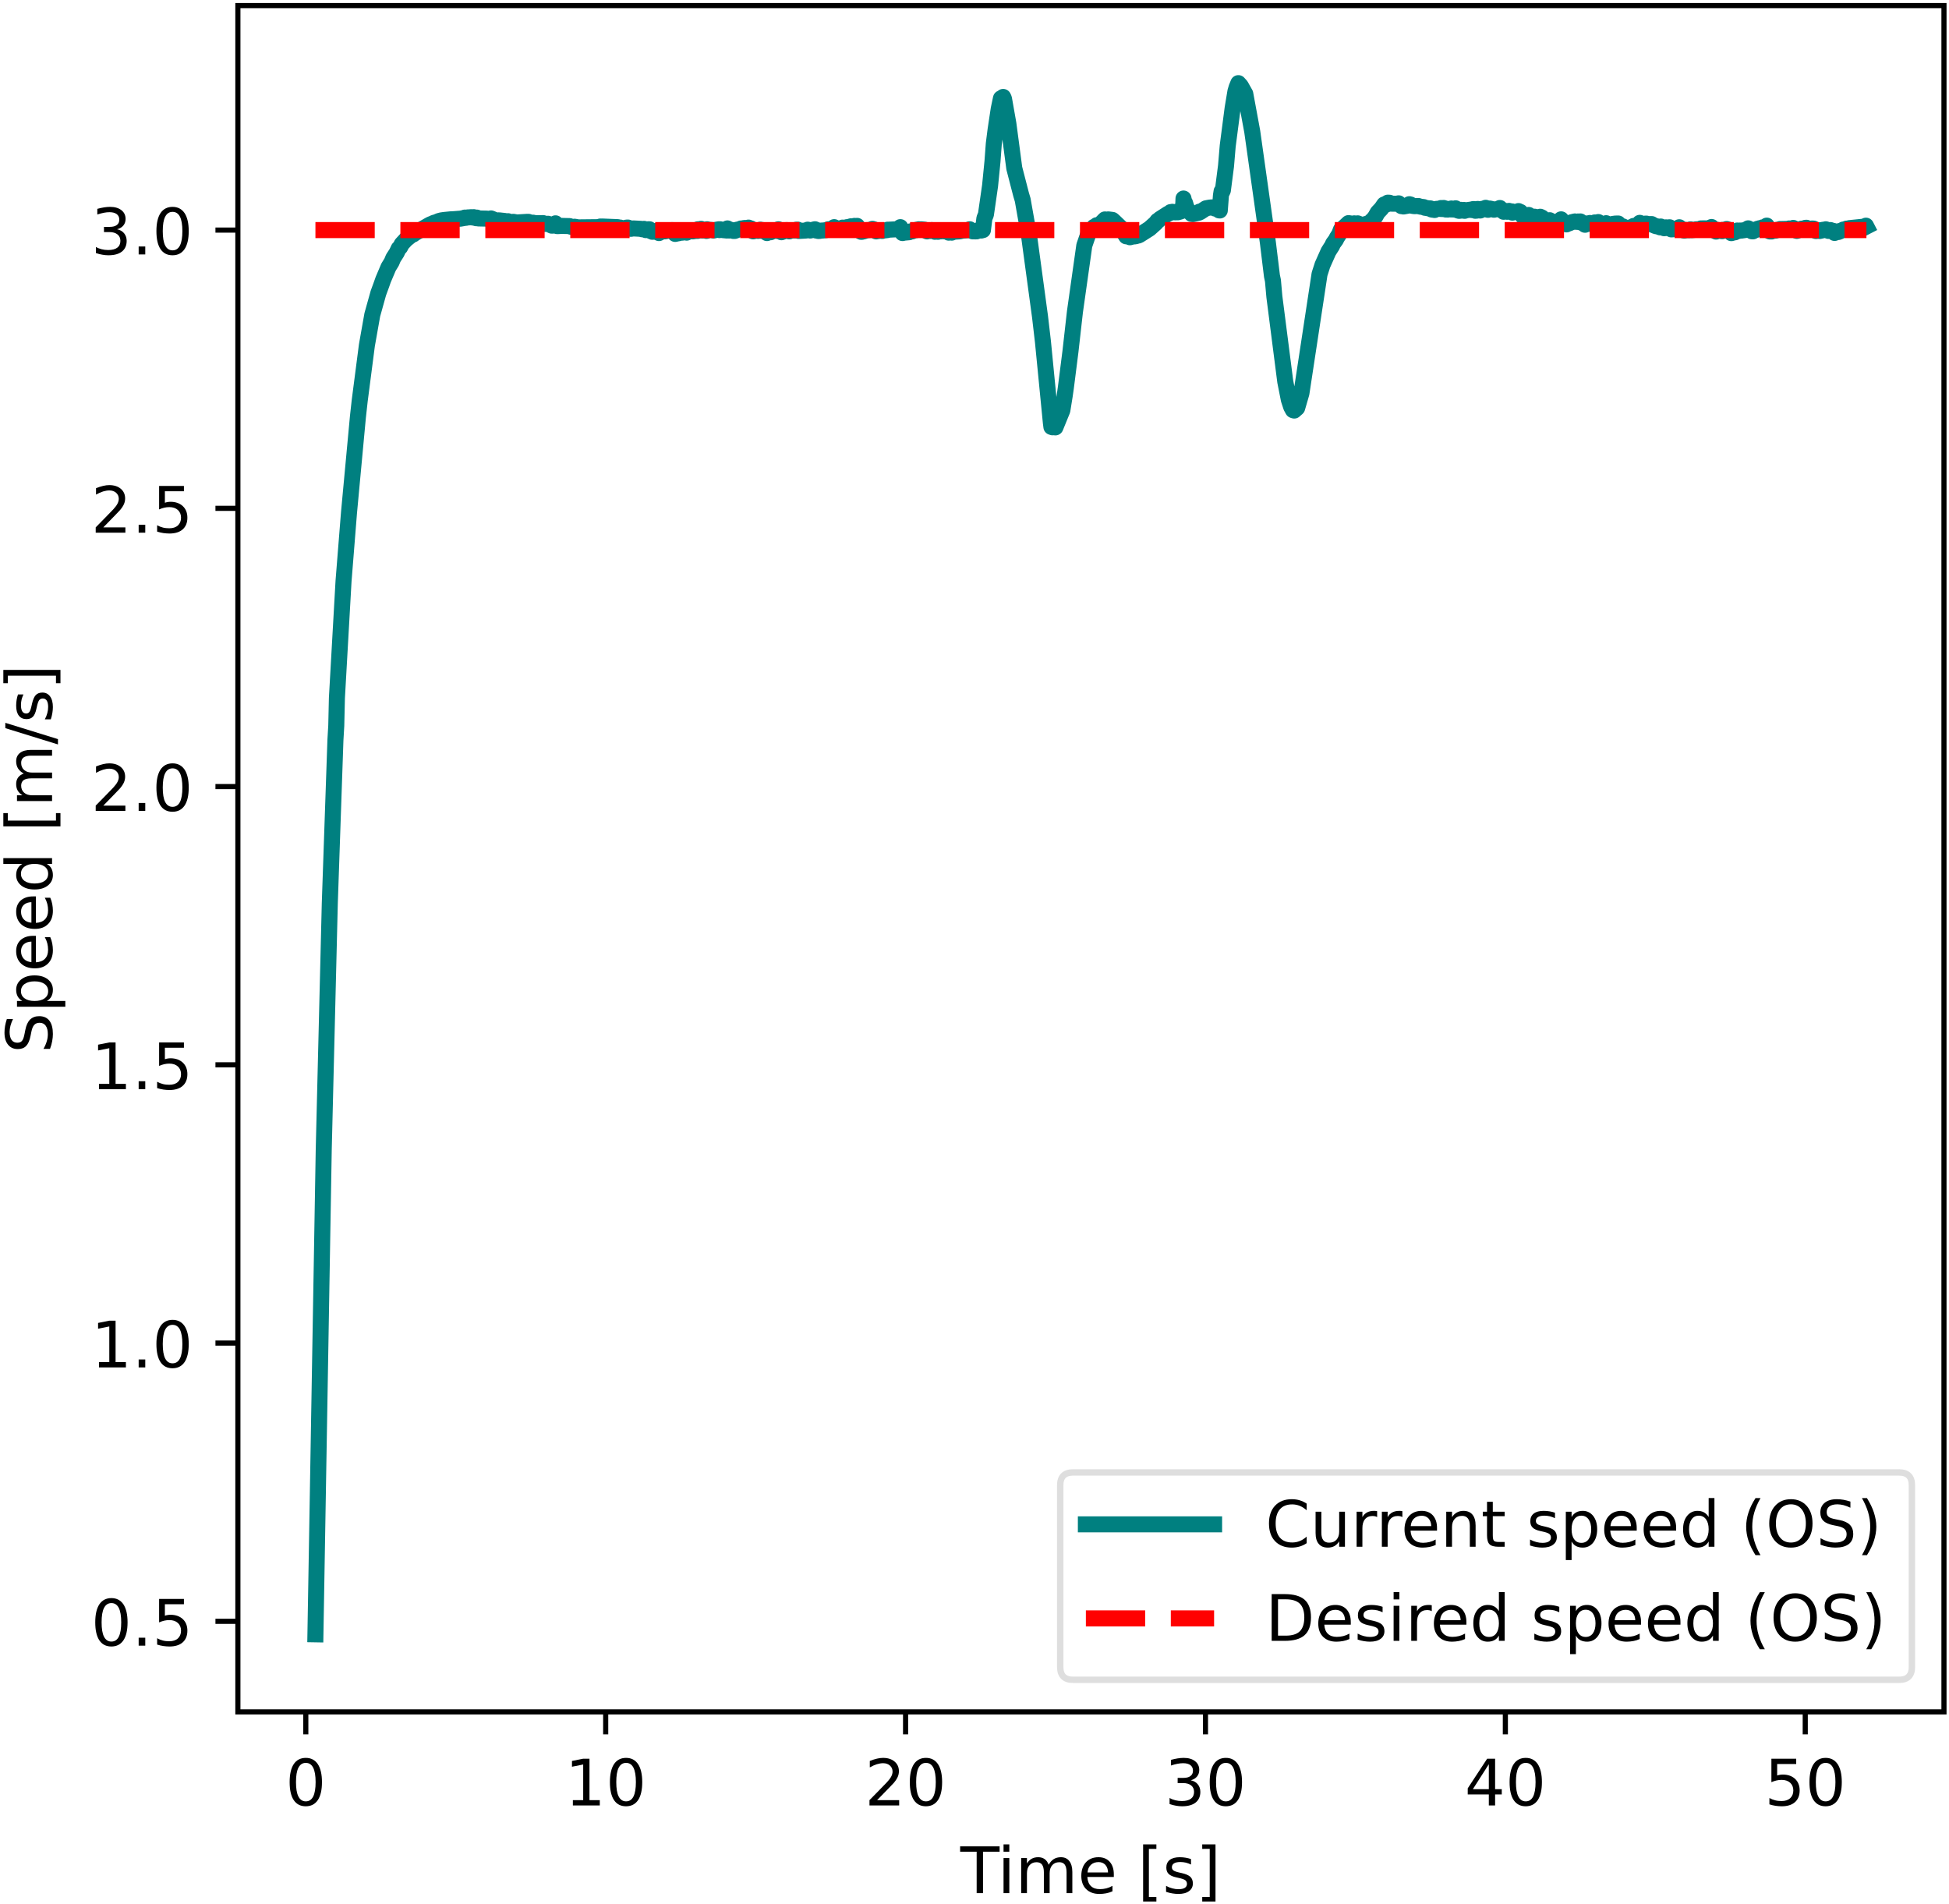 <svg xmlns="http://www.w3.org/2000/svg" xmlns:xlink="http://www.w3.org/1999/xlink" width="304pt" height="396" viewBox="0 0 304 297"><clipPath id="a"><path transform="matrix(1 0 0 -1 -66 305)" d="M0 0h460.8v345.6H0z"/></clipPath><g clip-path="url(#a)"><path d="M-66 305h460.8V-40.6H-66z" fill="#fff"/><path d="M37.104 266.984h266.112V.872H37.104z" fill="#fff"/><path stroke-width=".8" stroke-linejoin="round" fill="none" stroke="#000" d="M47.698 266.984v3.5"/><symbol id="b"><path transform="matrix(.001 0 0 .001 -.066 .013)" d="M318 664c-51 0-89-25-115-75s-38-125-38-225 12-175 38-225 64-75 115-75 89 25 115 75c25 50 38 125 38 225s-13 175-38 225c-26 50-64 75-115 75zm0 78c81 0 143-33 187-97 43-65 65-159 65-281 0-123-22-217-65-281-44-64-106-96-188-96S173 19 130 83 66 241 66 364c0 122 21 216 64 281 43 64 106 97 188 97z"/></symbol><use xlink:href="#b" transform="matrix(10 0 0 -10 45.179 281.708)"/><path stroke-width=".8" stroke-linejoin="round" fill="none" stroke="#000" d="M94.474 266.984v3.5"/><symbol id="c"><path transform="translate(-.11) scale(.001)" d="M124 83h161v556l-175-35v90l174 35h99V83h161V0H124v83z"/></symbol><use xlink:href="#c" transform="matrix(10 0 0 -10 89.215 281.578)"/><use xlink:href="#b" transform="matrix(10 0 0 -10 95.135 281.708)"/><path stroke-width=".8" stroke-linejoin="round" fill="none" stroke="#000" d="M141.25 266.984v3.5"/><symbol id="d"><path transform="translate(-.073) scale(.001)" d="M192 83h344V0H73v83c37 38 88 90 153 156 64 65 105 107 122 126 32 35 54 65 66 90 12 24 19 49 19 73 0 38-14 70-41 94s-62 37-106 37c-31 0-64-6-98-16-34-11-71-27-110-49v100c40 16 77 28 111 36s66 12 95 12c75 0 135-19 180-57s68-88 68-151c0-30-6-59-17-85-11-27-31-59-61-95-8-10-34-37-78-82S271 164 192 83z"/></symbol><use xlink:href="#d" transform="matrix(10 0 0 -10 135.62 281.578)"/><use xlink:href="#b" transform="matrix(10 0 0 -10 141.91 281.708)"/><path stroke-width=".8" stroke-linejoin="round" fill="none" stroke="#000" d="M188.026 266.984v3.5"/><symbol id="e"><path transform="matrix(.001 0 0 .001 -.076 .013)" d="M406 393c47-10 84-31 110-63s40-72 40-118c0-72-25-128-74-167-50-39-120-58-211-58-31 0-63 3-95 9-32 5-66 14-100 26v95c27-16 57-28 90-36 32-8 66-12 102-12 62 0 109 12 141 36s49 60 49 107c0 42-15 76-45 100s-72 37-126 37h-85v81h89c48 0 85 9 111 29 26 19 39 47 39 84s-14 66-40 86c-27 20-65 30-114 30-27 0-56-3-87-9s-65-15-102-27v88c37 10 72 18 105 23 32 5 63 8 93 8 74 0 133-17 177-51s66-80 66-138c0-40-12-74-35-102s-56-48-98-58z"/></symbol><use xlink:href="#e" transform="matrix(10 0 0 -10 182.427 281.708)"/><use xlink:href="#b" transform="matrix(10 0 0 -10 188.687 281.708)"/><path stroke-width=".8" stroke-linejoin="round" fill="none" stroke="#000" d="M234.802 266.984v3.5"/><symbol id="f"><path transform="translate(-.049) scale(.001)" d="M378 643 129 254h249v389zm-26 86h124V254h104v-82H476V0h-98v172H49v95l303 462z"/></symbol><use xlink:href="#f" transform="matrix(10 0 0 -10 228.933 281.578)"/><use xlink:href="#b" transform="matrix(10 0 0 -10 235.463 281.708)"/><path stroke-width=".8" stroke-linejoin="round" fill="none" stroke="#000" d="M281.578 266.984v3.5"/><symbol id="g"><path transform="matrix(.001 0 0 .001 -.077 .013)" d="M108 729h387v-83H198V467c14 5 29 9 43 11s29 4 43 4c81 0 145-23 193-67 48-45 72-105 72-181 0-79-25-140-74-183S357-13 269-13c-31 0-62 3-94 7-32 5-64 12-98 23v99c29-16 59-28 91-36 31-8 64-11 99-11 56 0 101 14 134 44 32 30 49 70 49 121 0 50-17 90-49 120-33 30-78 45-134 45-26 0-53-3-79-9s-53-15-80-27v366z"/></symbol><use xlink:href="#g" transform="matrix(10 0 0 -10 275.988 281.708)"/><use xlink:href="#b" transform="matrix(10 0 0 -10 282.238 281.708)"/><symbol id="h"><path transform="translate(.002) scale(.001)" d="M-2 729h616v-83H355V0h-99v646H-2v83z"/></symbol><symbol id="i"><path transform="translate(-.094) scale(.001)" d="M94 547h90V0H94v547zm0 213h90V646H94v114z"/></symbol><symbol id="j"><path transform="translate(-.091) scale(.001)" d="M520 442c22 40 49 69 80 89 31 19 68 29 111 29 56 0 100-20 131-60s47-97 47-170V0h-90v327c0 52-10 91-28 117-19 25-47 38-85 38-47 0-84-16-111-47s-40-73-40-126V0h-90v327c0 52-10 91-28 117-19 25-48 38-86 38-46 0-83-16-110-47s-40-73-40-126V0H91v547h90v-85c20 33 45 58 74 74 28 16 62 24 102 24s73-10 101-30 48-50 62-88z"/></symbol><symbol id="k"><path transform="matrix(.001 0 0 .001 -.055 .013)" d="M562 296v-44H149c4-62 22-110 56-142 33-32 79-48 139-48 34 0 68 4 100 12s65 21 97 39V28c-32-14-65-25-99-31s-69-10-103-10c-88 0-157 25-208 75S55 181 55 268c0 89 24 160 72 213 48 52 114 79 196 79 74 0 132-24 175-71 42-48 64-112 64-193zm-90 26c-1 49-15 88-41 118-27 29-63 44-107 44-50 0-90-15-120-43s-48-68-52-119h320z"/></symbol><symbol id="m"><path transform="matrix(.001 0 0 .001 -.086 .131)" d="M86 760h207v-70H176V-61h117v-70H86v891z"/></symbol><symbol id="n"><path transform="matrix(.001 0 0 .001 -.054 .013)" d="M443 531v-85c-26 12-52 22-79 29-28 6-56 10-85 10-45 0-79-7-101-21s-33-34-33-61c0-21 8-37 24-49s48-24 96-34l31-7c64-14 109-34 136-58 26-25 40-60 40-104 0-51-20-91-60-120-40-30-96-44-166-44-30 0-60 3-92 8S89 8 54 20v93c33-18 66-31 98-39 32-9 64-13 96-13 42 0 75 7 98 21 22 14 34 35 34 62 0 24-9 43-25 56s-52 26-108 38l-31 7c-56 12-97 30-121 54-25 24-37 57-37 100 0 51 18 91 54 119s88 42 156 42c33 0 64-3 94-8 29-5 56-12 81-21z"/></symbol><symbol id="o"><path transform="matrix(.001 0 0 .001 -.097 .131)" d="M304 760v-891H97v70h117v751H97v70h207z"/></symbol><use xlink:href="#h" transform="matrix(10 0 0 -10 149.757 295.25)"/><use xlink:href="#i" transform="matrix(10 0 0 -10 156.53 295.25)"/><use xlink:href="#j" transform="matrix(10 0 0 -10 159.28 295.25)"/><use xlink:href="#k" transform="matrix(10 0 0 -10 168.66 295.38)"/><use xlink:href="#l" transform="matrix(10 0 0 -10 174.26 295.25)"/><use xlink:href="#m" transform="matrix(10 0 0 -10 178.3 296.56)"/><use xlink:href="#n" transform="matrix(10 0 0 -10 181.88 295.38)"/><use xlink:href="#o" transform="matrix(10 0 0 -10 187.52 296.56)"/><path stroke-width=".8" stroke-linejoin="round" fill="none" stroke="#000" d="M37.104 252.861h-3.5"/><symbol id="p"><path transform="translate(-.107) scale(.001)" d="M107 124h103V0H107v124z"/></symbol><use xlink:href="#b" transform="matrix(10 0 0 -10 14.858 256.788)"/><use xlink:href="#p" transform="matrix(10 0 0 -10 21.628 256.658)"/><use xlink:href="#g" transform="matrix(10 0 0 -10 24.508 256.788)"/><path stroke-width=".8" stroke-linejoin="round" fill="none" stroke="#000" d="M37.104 209.466h-3.5"/><use xlink:href="#c" transform="matrix(10 0 0 -10 15.298 213.263)"/><use xlink:href="#p" transform="matrix(10 0 0 -10 21.628 213.263)"/><use xlink:href="#b" transform="matrix(10 0 0 -10 24.398 213.393)"/><path stroke-width=".8" stroke-linejoin="round" fill="none" stroke="#000" d="M37.104 166.071h-3.5"/><use xlink:href="#c" transform="matrix(10 0 0 -10 15.298 169.868)"/><use xlink:href="#p" transform="matrix(10 0 0 -10 21.628 169.868)"/><use xlink:href="#g" transform="matrix(10 0 0 -10 24.508 169.998)"/><path stroke-width=".8" stroke-linejoin="round" fill="none" stroke="#000" d="M37.104 122.676h-3.5"/><use xlink:href="#d" transform="matrix(10 0 0 -10 14.928 126.473)"/><use xlink:href="#p" transform="matrix(10 0 0 -10 21.628 126.473)"/><use xlink:href="#b" transform="matrix(10 0 0 -10 24.398 126.603)"/><path stroke-width=".8" stroke-linejoin="round" fill="none" stroke="#000" d="M37.104 79.281h-3.5"/><use xlink:href="#d" transform="matrix(10 0 0 -10 14.928 83.078)"/><use xlink:href="#p" transform="matrix(10 0 0 -10 21.628 83.078)"/><use xlink:href="#g" transform="matrix(10 0 0 -10 24.508 83.208)"/><path stroke-width=".8" stroke-linejoin="round" fill="none" stroke="#000" d="M37.104 35.886h-3.5"/><use xlink:href="#e" transform="matrix(10 0 0 -10 14.958 39.813)"/><use xlink:href="#p" transform="matrix(10 0 0 -10 21.628 39.683)"/><use xlink:href="#b" transform="matrix(10 0 0 -10 24.398 39.813)"/><symbol id="q"><path transform="matrix(.001 0 0 .001 -.066 .013)" d="M535 705v-96c-38 18-73 31-106 40-34 8-66 13-96 13-54 0-96-11-125-31-29-21-43-51-43-89 0-32 9-57 29-73 19-17 56-30 110-40l60-12c73-14 127-39 162-74 35-36 53-83 53-142 0-71-24-124-71-160-48-36-117-54-208-54-35 0-72 4-111 11S110 16 69 32v102c40-23 79-40 117-51 38-12 76-17 114-17 56 0 99 11 130 33 30 22 46 53 46 95 0 36-11 64-33 84s-58 35-108 45l-60 12c-74 14-127 37-160 69-33 31-49 74-49 130 0 64 22 115 68 152 45 37 108 56 188 56 34 0 68-3 104-9 35-6 71-16 109-28z"/></symbol><symbol id="r"><path transform="matrix(.001 0 0 .001 -.091 .207)" d="M181 82v-289H91v754h90v-83c18 32 42 56 71 72s64 24 104 24c66 0 120-27 162-79 41-53 62-122 62-208s-21-156-62-208c-42-52-96-78-162-78-40 0-75 8-104 23s-53 39-71 72zm306 191c0 66-14 117-41 155-28 38-65 57-112 57-48 0-85-19-112-57-28-38-41-89-41-155s13-118 41-156c27-38 64-56 112-56 47 0 84 18 112 56 27 38 41 90 41 156z"/></symbol><symbol id="s"><path transform="matrix(.001 0 0 .001 -.055 .013)" d="M454 464v296h90V0h-90v82c-19-33-43-57-72-72s-63-23-103-23c-66 0-120 26-162 78S55 187 55 273s20 155 62 208c42 52 96 79 162 79 40 0 74-8 103-24s53-40 72-72zM148 273c0-66 13-118 40-156s64-56 112-56 85 18 113 56c27 38 41 90 41 156s-14 117-41 155c-28 38-65 57-113 57s-85-19-112-57-40-89-40-155z"/></symbol><symbol id="t"><path transform="matrix(.001 0 0 .001 0 .092)" d="M254 729h83L83-92H0l254 821z"/></symbol><use xlink:href="#q" transform="matrix(0 -10 -10 0 8.25 163.612)"/><use xlink:href="#r" transform="matrix(0 -10 -10 0 10.19 157.012)"/><use xlink:href="#k" transform="matrix(0 -10 -10 0 8.25 151.022)"/><use xlink:href="#k" transform="matrix(0 -10 -10 0 8.25 144.872)"/><use xlink:href="#s" transform="matrix(0 -10 -10 0 8.25 138.722)"/><use xlink:href="#l" transform="matrix(0 -10 -10 0 8.12 132.922)"/><use xlink:href="#m" transform="matrix(0 -10 -10 0 9.43 128.882)"/><use xlink:href="#j" transform="matrix(0 -10 -10 0 8.12 124.932)"/><use xlink:href="#t" transform="matrix(0 -10 -10 0 9.04 116.102)"/><use xlink:href="#n" transform="matrix(0 -10 -10 0 8.25 112.192)"/><use xlink:href="#o" transform="matrix(0 -10 -10 0 9.43 106.552)"/><clipPath id="u"><path transform="matrix(1 0 0 -1 -66 305)" d="M103.104 38.016h266.112v266.112H103.104z"/></clipPath><g clip-path="url(#u)"><path stroke-width="2.5" stroke-linecap="square" stroke-linejoin="round" fill="none" stroke="teal" d="m49.2 254.888 1.296-75.606.945-38.396.879-25.49.13-2.208.1-4.327 1.033-18.223.851-10.668 1.39-14.932.285-2.573 1.118-8.62.842-4.75.94-3.368.505-1.382.257-.729.824-1.944.486-.794.262-.627.529-.821.313-.664.243-.23.23-.462.668-.725 1.03-.825.112.033.15-.132 2.245-1.29.247-.132.412-.169.192-.096.29-.067.458-.2.365-.096.468-.07 1.034-.101.205-.001 1.287-.1.187-.034.393-.067.093-.066.187.033.272-.066h.182l.37-.03.3.061.083-.065.384.164.093-.099.272.136 1.31.03.182.067.458-.1.8.332.435-.033.922.1.196.065.28-.035.468.168.38-.066.547.1L82.2 34.6h.234l.267.162.266-.03h.192l.272.132.191-.066.187.004.922-.003.3.129.453-.03.58.297.178-.004.402-.36.056.133.197.296h.196l.459-.029 1.295.03.201.1.314.033.252-.034.566.1 3.363-.034.09-.098.093.098.182-.1 2.437.1.187.263.197-.2.065.137.688-.068.262-.066.206-.002.164.068.285.132.37-.066 1.22.066.169.069.29-.069.187.066.098.131.365-.131h.192l.182.267.28.128.3-.065.084.065.192-.132.454.33.337-.198.341-.065.08-.066.177.063.286-.062.093-.067h.206l.557-.063.177.198.276.393.286-.066.379-.065.28-.13.173.064.098-.133h.197l.28.067.094.066.225-.202.8.003.275-.068.398.002.075-.264.196.198.276-.264.192.267.126-.072.108.072.033-.07.294.067.094.066.089-.264.15.131.046-.065.646.067.192.066.27-.066.179-.066.379-.066.093.132.098-.132.384.132.669.065.08-.33.27.33.197-.132.477.201.066-.069.121.066.09-.131.088.066.187-.133.374-.066.272-.128.196-.003.29-.066h.365l.103.134.187-.198.065.13h.3l.36.461.28-.07.192-.059.304.063.174-.066.187-.132.285.202.094-.139.645.464.454-.2.098.073.239-.135h.042l.093-.133.197.067.294-.133.178.136.187-.265.084.13.389.329.07-.198.121.132.169-.132.379-.129.004.132.094-.134.374.198.276-.132h.777l.07-.132.103.132.126-.132.126.198 1.137-.066.267-.135.304.068.08.067.27-.066.206-.066.267-.07.201.205.14-.07.173.133h.15l.384-.066.182-.003.547-.063.323-.133.145.067.089-.07.187.006.435-.003.047-.33.285.33.094-.066.098.07.13-.14.057.073.379-.068.28-.132.085.131.379-.13.093.067.117-.135h.173l.258-.066.177-.066.201.068.173.001.103-.003.094-.132.285.198.113-.2.626.928.117-.003.07-.131.206.066.538-.195h.197l.556-.069.09-.132.102.132.103-.066.379.332.266-.068h.192l.267-.066.206.068.191-.065.604-.069.051-.067h.183l1.389-.068.412-.328.252.66.09.264.29-.066.733-.064.197-.133.271.003.21-.132.45-.068.089-.067h.2l.094-.066.201.062.164-.06.557.064.37.267.093-.138.201.07.276-.001.178-.132.229.066.253.196.191-.126.178-.004.089.132.295-.132.187.066.187-.062.266-.005.09.067.196-.066.178.066.299.199.267-.13h.102l.09.128.2-.132 1.015-.065.29-.066.272-.066h.182l.753-.067.09-.131.476.326.585.006.14-.135h.622l.127-.198.117.132.229-1.838.238-.586.65-4.508.375-3.782.206-2.77.28-2.193.487-3.22.346-1.653.215-.036.131-.183.126.268.688 3.9.921 6.944 1.067 4.123.248.83 1 5.668 1.703 12.555.454 3.899 1.235 12.62.084.66.08-.093.103.15.173-.039.266.052 1.086-2.66.355-2.205.192-1.329.72-5.67.697-6.174 1.46-10.326.8-2.325.243-.035.2-.147.066.056.225-.466.178.04.229-.292.07.104.075-.076.5-.28.636-.648.22.064.15-.008.145-.06.645.08.202.17 1.118 1.069.837 1.32.388-.015.187.16.398-.102.154-.104.187.072.108-.166.08.135.27-.139.104.04.098-.155.093.07 1.32-.837.266-.176.954-.852.262-.35.103-.02.267-.26 1.319-.848.192-.062.177-.17.202.052.07-.095.2.05.193.029.472-.006.066-.183.2.106.525-.185.079-1.885.089.514.14.147.295.923.744.823.196.024.842-.2.094-.02.098-.164.093.074.917-.594.57-.11.361-.034.243.073.225.106.135-.073.145.128h.108l.267.237.098.015.178-2.339.103-.659.098.089.103-.237.49-3.805.263-3.116.767-5.896.435-2.61.187-.626.271-.663.38.42.7 1.248.253 1.376.833 4.513 2.442 17.334.631 5.18.155.727.224 2.516 1.698 13.238.557 2.82.36 1.106.28.518.202.066.458-.405.664-2.293 2.826-18.574.458-1.43.93-2.09.183-.291.384-.599.159-.356.444-.603.136-.29.37-.577.275-.719.099.048.182-.208.898-.842.795.129.103-.095.169.064.37-.063.392.168.276.102 1.46-.397.046-.277.07.135.3-.516.196-.247.374-.667.562-.594.163-.232.29-.42.178-.044.117.077.07-.193.103.07.098-.192.21.01.052.002.108.135.178.01 1.043.011.093-.066.454.446.112-.071.187.12.735-.135.187-.222.089.12.089-.073.332.221.037-.006.197.045.655-.028.29.1.556.073.187.106.29.039.183.039.365.017.191.17.197.041.182-.015.098.056.174-.152.196-.033.37-.001.196.022.07-.143.192.158.107-.023.099-.15.168.082h.094l.098.168.192-.04.093.047.272-.116.196.093.108-.15.168.16.304-.102.066.125.112-.21.365.346.196.052.262-.163.094.128.098-.072.243-.014.051-.021.094.138.075-.066.94-.13.108.073.187-.145.168-.007.197.265.093-.087.103.07.168-.27.389.248.089-.139.102.058.164-.192.108.057.397-.207.36.313.267-.2.28.061.384.124.267-.073.192.003.103.001.187-.07h.126l.047-.13.201.196.393.394.262-.063.098-.065.178.128.3-.14.252.155.21-.07.066.19.2-.062.651-.058.094-.124.2.12.094.014.267.449.098.212.276-.14.098.14.099-.132.187.142.271-.2.393.46.262-.066.201-.058.07-.062.23.072.533.012.107-.08.084.138.08-.066.136.076.145.197.294.325.641-.058.094-.069.308.266.099.066.06-.132.09.066.467.19.393-.132h.182l.188-.46.266.657.187-.139.388.27.103-.138.169.014.21-.073.286-.13.257-.063.29-.07.262.067.215-.059.271.114.09-.125.738.522.098-.147.188.011.093-.08.094.08.29-.142.276.066.294-.073.122.065.065-.141.07.079.375-.018.103-.124.276.248.28.265.117-.072.099.145.07-.207.098.139.136-.205.098.066.051-.197.304.394.155-.147.084.078.468-.209.477-.065.098.204.108-.209.084.06.098-.06.514.711.122-.123.103-.14.384.34 1.197-.278.103-.134.206.138.257-.08h.098l.094-.14.187.066.107-.462.174.261.098.063.187-.132.318-.065.257-.008.061.076.758-.003.192.132.458.192.379.062.29.124.093-.131.085.073.276.069.191.128.276-.14.295.132.173-.139.094-.003.28.331.763-.058.187-.076.093.072.094-.07.089-.204.365.394.393.131.084-.003.098-.117.262.055h.388l.178-.132.178.127.64-.069.038-.065.182-.008.464.06.121-.196.075.144.168-.147h.197l.126-.008.154.131.09-.057.102.068.197-.154.159-.053.318.057.056-.196.706.716.23-.265.58.189.15.01.055-.202.066.145.388-.158.103.074.084-.197.117.131.07-.073.131.08.15.187.262.323.192-.058.215-.147.154.074.37-.282.135.088.267-.084.182.015 1.015-.147.099-.212.089.131h.177l.3.331.08-.072.093.08.13-.208.155.058.089-.123.103.057.28-.196h.192l.09-.077.102.08.182-.077h.09l.083-.131.09.066.472-.008.098-.333.23.385.257.53.088-.066.169.066.374-.197.239.069.243-.127.435-.065.051-.066.066.058.098-.058.192-.003.87-.02.103.065.06-.131.286.06.266-.003.103-.139.44.262.122.208.08-.153.083.08.113-.143.098.066.182-.074.183-.131.463.054.135-.182.066.131.098-.142.257.262.188-.066h.205l.197-.078.252.005.202.262.187.131.168-.131.304.057.098.063.075-.125.183.07.29-.139.27.058.137-.131.154.134.271.12.14-.132.057.132.093-.14.309.131h.15l.2.325.319-.136.243-.008.094-.132.084.066.65-.328.206-.008.271-.13.187.056.272-.134 2.446-.248.117-.131.07.136"/></g><clipPath id="v"><path transform="matrix(1 0 0 -1 -66 305)" d="M103.104 38.016h266.112v266.112H103.104z"/></clipPath><g clip-path="url(#v)"><path stroke-width="2.5" stroke-dasharray="9.25,4" stroke-linejoin="round" fill="none" stroke="red" d="M49.2 35.886h241.92"/></g><path stroke-width=".8" stroke-linecap="square" stroke-miterlimit="10" fill="none" stroke="#000" d="M37.104 266.984V.872M303.216 266.984V.872M37.104 266.984h266.112M37.104.872h266.112"/><path d="M167.372 261.984h128.844c1.333 0 2-.667 2-2V231.64c0-1.333-.667-2-2-2H167.372c-1.333 0-2 .667-2 2v28.344c0 1.333.667 2 2 2z" fill="#fff" fill-opacity=".8"/><path stroke-miterlimit="10" fill="none" stroke="#d5d6d5" stroke-opacity=".8" d="M167.372 261.984h128.844c1.333 0 2-.667 2-2V231.64c0-1.333-.667-2-2-2H167.372c-1.333 0-2 .667-2 2v28.344c0 1.333.667 2 2 2z"/><path stroke-width="2.5" stroke-linecap="square" stroke-linejoin="round" fill="none" stroke="teal" d="M169.372 237.734h20"/><symbol id="w"><path transform="matrix(.001 0 0 .001 -.056 .013)" d="M644 673V569c-34 30-69 53-107 69-38 15-77 23-119 23-84 0-148-26-192-77s-66-124-66-220 22-170 66-221 108-76 192-76c42 0 81 7 119 23 38 15 73 38 107 69V56c-35-24-72-41-110-52s-79-17-122-17C302-13 215 20 151 87S56 246 56 364c0 117 31 209 95 277 64 67 151 101 261 101 44 0 85-6 123-17 38-12 75-29 109-52z"/></symbol><symbol id="x"><path transform="matrix(.001 0 0 .001 -.085 .013)" d="M85 216v331h90V219c0-52 10-90 30-116s50-39 91-39c48 0 87 15 115 46s42 73 42 127v310h90V0h-90v84c-22-34-48-58-76-74-29-15-62-23-100-23-63 0-111 19-143 58-33 38-49 95-49 171zm226 344z"/></symbol><symbol id="y"><path transform="translate(-.091) scale(.001)" d="M411 463c-10 6-21 10-33 13-12 2-25 4-39 4-51 0-90-17-117-50-28-33-41-80-41-142V0H91v547h90v-85c18 33 43 58 73 74s67 24 111 24c6 0 13-1 21-1 7-1 15-2 25-4v-92z"/></symbol><symbol id="z"><path transform="translate(-.091) scale(.001)" d="M549 330V0h-90v327c0 52-11 90-31 116s-50 39-90 39c-49 0-87-16-115-47s-42-73-42-126V0H91v547h90v-85c21 32 46 57 76 73 29 16 63 25 101 25 62 0 110-20 142-59s49-96 49-171z"/></symbol><symbol id="A"><path transform="translate(-.027) scale(.001)" d="M183 702V547h185v-70H183V180c0-45 6-74 18-86 12-13 37-19 75-19h92V0h-92c-70 0-118 13-144 39s-39 73-39 141v297H27v70h66v155h90z"/></symbol><symbol id="B"><path transform="matrix(.001 0 0 .001 -.086 .131)" d="M310 759c-44-76-76-150-97-223-22-73-32-147-32-222 0-76 10-150 32-223 21-74 53-147 97-222h-78C183-54 146 20 122 94S86 241 86 314c0 72 12 145 36 219s60 149 110 226h78z"/></symbol><symbol id="C"><path transform="matrix(.001 0 0 .001 -.056 .013)" d="M394 662c-72 0-129-27-171-80-42-54-63-126-63-218s21-165 63-218c42-54 99-80 171-80 71 0 128 26 170 80 42 53 63 126 63 218s-21 164-63 218c-42 53-99 80-170 80zm0 80c102 0 183-35 245-103 61-68 92-160 92-275 0-116-31-207-92-275C577 21 496-13 394-13 291-13 209 21 148 89c-62 68-92 159-92 275 0 115 30 207 92 275 61 68 143 103 246 103z"/></symbol><symbol id="D"><path transform="matrix(.001 0 0 .001 -.08 .131)" d="M80 759h78c48-77 85-152 109-226s37-147 37-219c0-73-13-146-37-220S206-54 158-131H80c43 75 75 148 97 222 21 73 32 147 32 223 0 75-11 149-32 222-22 73-54 147-97 223z"/></symbol><use xlink:href="#w" transform="matrix(10 0 0 -10 197.932 241.364)"/><use xlink:href="#x" transform="matrix(10 0 0 -10 205.202 241.364)"/><use xlink:href="#y" transform="matrix(10 0 0 -10 211.602 241.234)"/><use xlink:href="#y" transform="matrix(10 0 0 -10 215.54 241.234)"/><use xlink:href="#k" transform="matrix(10 0 0 -10 219.072 241.364)"/><use xlink:href="#z" transform="matrix(10 0 0 -10 225.582 241.234)"/><use xlink:href="#A" transform="matrix(10 0 0 -10 231.282 241.234)"/><use xlink:href="#l" transform="matrix(10 0 0 -10 234.932 241.234)"/><use xlink:href="#n" transform="matrix(10 0 0 -10 238.652 241.364)"/><use xlink:href="#r" transform="matrix(10 0 0 -10 244.232 243.304)"/><use xlink:href="#k" transform="matrix(10 0 0 -10 250.222 241.364)"/><use xlink:href="#k" transform="matrix(10 0 0 -10 256.372 241.364)"/><use xlink:href="#s" transform="matrix(10 0 0 -10 262.522 241.364)"/><use xlink:href="#l" transform="matrix(10 0 0 -10 268.322 241.234)"/><use xlink:href="#B" transform="matrix(10 0 0 -10 272.362 242.544)"/><use xlink:href="#C" transform="matrix(10 0 0 -10 275.962 241.364)"/><use xlink:href="#q" transform="matrix(10 0 0 -10 283.932 241.364)"/><use xlink:href="#D" transform="matrix(10 0 0 -10 290.422 242.544)"/><path stroke-width="2.5" stroke-dasharray="9.25,4" stroke-linejoin="round" fill="none" stroke="red" d="M169.372 252.406h20"/><symbol id="E"><path transform="translate(-.098) scale(.001)" d="M197 648V81h119c100 0 174 22 221 68 46 46 70 118 70 216s-24 169-70 215c-47 45-121 68-221 68H197zm-99 81h203c141 0 245-30 311-88 66-59 99-151 99-276 0-126-34-218-100-277S441 0 301 0H98v729z"/></symbol><use xlink:href="#E" transform="matrix(10 0 0 -10 198.352 255.906)"/><use xlink:href="#k" transform="matrix(10 0 0 -10 205.622 256.036)"/><use xlink:href="#n" transform="matrix(10 0 0 -10 211.762 256.036)"/><use xlink:href="#i" transform="matrix(10 0 0 -10 217.372 255.906)"/><use xlink:href="#y" transform="matrix(10 0 0 -10 220.122 255.906)"/><use xlink:href="#k" transform="matrix(10 0 0 -10 223.654 256.036)"/><use xlink:href="#s" transform="matrix(10 0 0 -10 229.804 256.036)"/><use xlink:href="#l" transform="matrix(10 0 0 -10 235.604 255.906)"/><use xlink:href="#n" transform="matrix(10 0 0 -10 239.323 256.036)"/><use xlink:href="#r" transform="matrix(10 0 0 -10 244.904 257.976)"/><use xlink:href="#k" transform="matrix(10 0 0 -10 250.894 256.036)"/><use xlink:href="#k" transform="matrix(10 0 0 -10 257.043 256.036)"/><use xlink:href="#s" transform="matrix(10 0 0 -10 263.193 256.036)"/><use xlink:href="#l" transform="matrix(10 0 0 -10 268.993 255.906)"/><use xlink:href="#B" transform="matrix(10 0 0 -10 273.034 257.216)"/><use xlink:href="#C" transform="matrix(10 0 0 -10 276.634 256.036)"/><use xlink:href="#q" transform="matrix(10 0 0 -10 284.604 256.036)"/><use xlink:href="#D" transform="matrix(10 0 0 -10 291.094 257.216)"/></g></svg>
